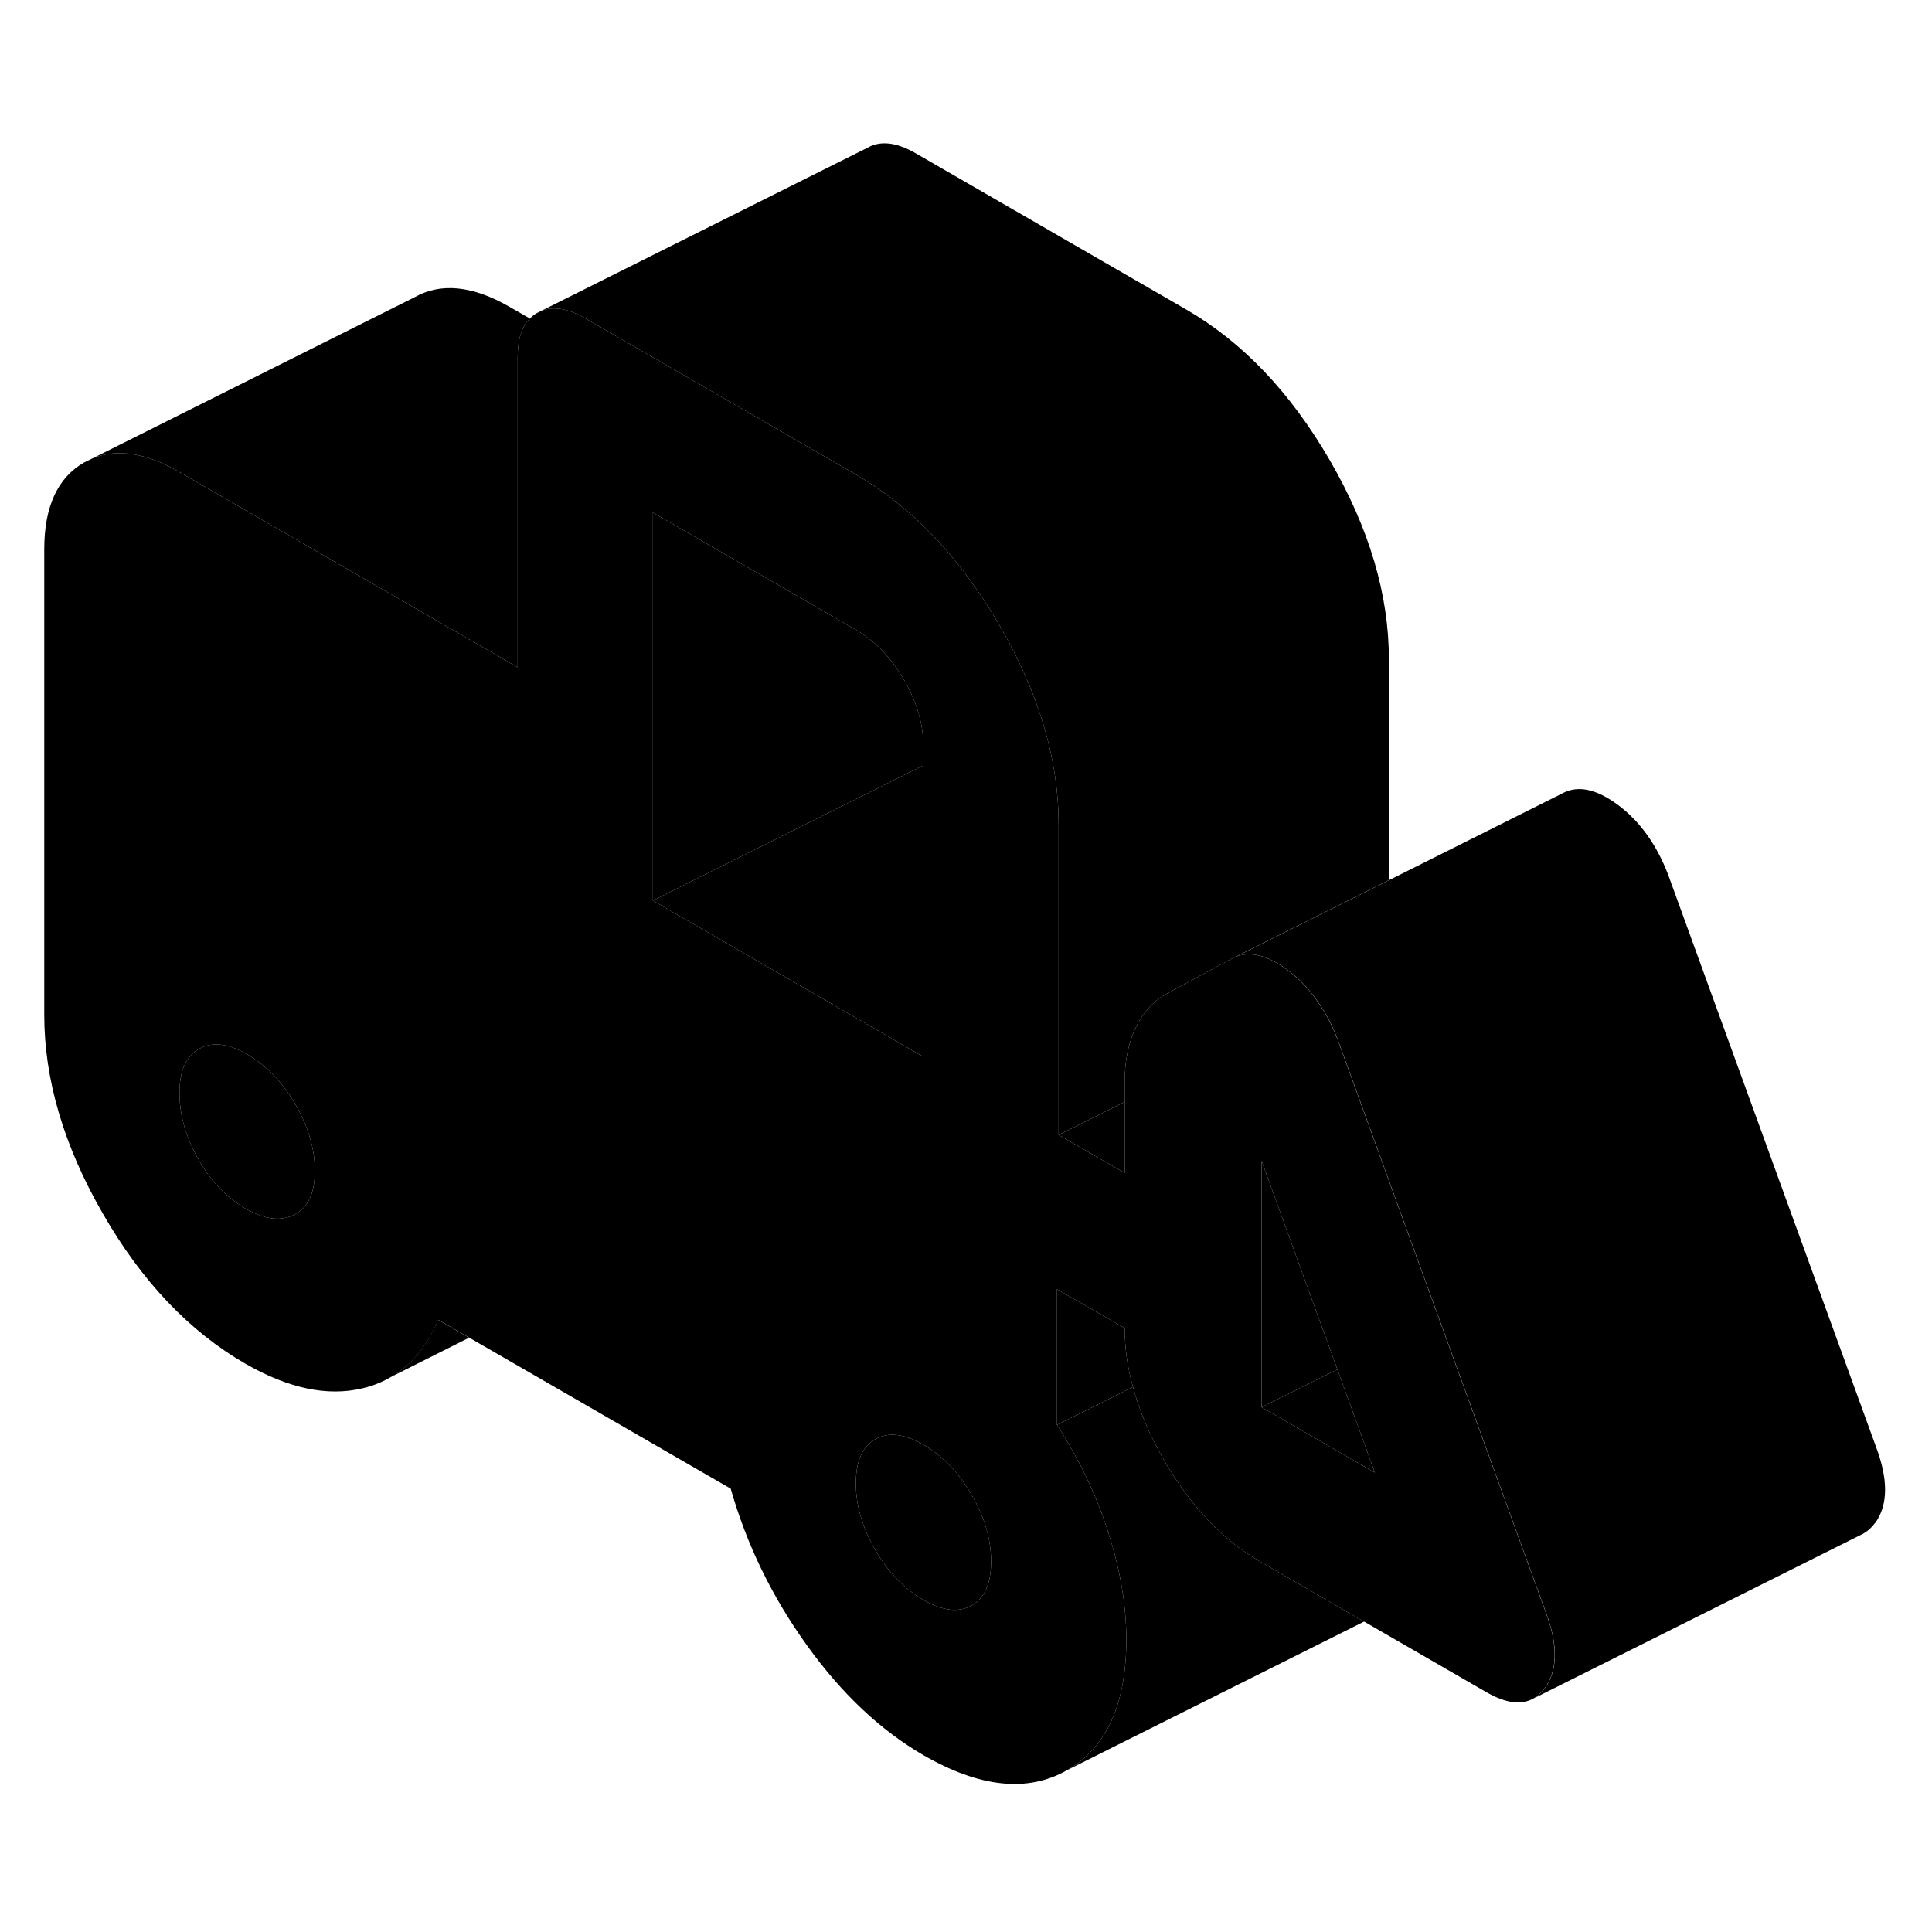 <svg width="24" height="24" viewBox="0 0 117 105" xmlns="http://www.w3.org/2000/svg" stroke-width="1px" stroke-linecap="round" stroke-linejoin="round">
    <path d="M68.11 60.73V65.03L64.11 62.73L68.11 60.73Z" class="pr-icon-iso-solid-stroke" stroke-linejoin="round"/>
    <path d="M68.61 77.99L66.2 79.2L64.01 80.29V72.07L68.11 74.43C68.11 75.6 68.27 76.79 68.61 77.99Z" class="pr-icon-iso-solid-stroke" stroke-linejoin="round"/>
    <path d="M32.09 13.29C31.59 13.78 31.35 14.56 31.35 15.61V34.41L22.68 29.41L10.87 22.59C8.85 21.42 7.09 21.15 5.6 21.76L25.09 12.01C26.69 11.1 28.62 11.29 30.87 12.59L32.09 13.29Z" class="pr-icon-iso-solid-stroke" stroke-linejoin="round"/>
    <path d="M113.55 86.23C113.34 86.52 113.1 86.73 112.83 86.88L92.83 96.88C93.1 96.74 93.34 96.52 93.56 96.23C94.34 95.15 94.36 93.61 93.61 91.62L87.15 73.85L84.02 65.23L81.02 56.97C80.72 56.18 80.36 55.47 79.92 54.83C79.39 54.01 78.75 53.32 78 52.76C76.78 51.85 75.72 51.58 74.82 51.95L84.12 47.3L94.57 42.07C95.52 41.53 96.66 41.76 98 42.76C99.33 43.76 100.33 45.17 101.02 46.97L113.61 81.62C114.36 83.61 114.34 85.15 113.56 86.23H113.55Z" class="pr-icon-iso-solid-stroke" stroke-linejoin="round"/>
    <path d="M93.6 91.62L87.14 73.85L84.01 65.23L81.01 56.97C80.71 56.18 80.35 55.47 79.91 54.83C79.38 54.01 78.74 53.32 77.99 52.76C76.77 51.85 75.71 51.58 74.81 51.95L74.56 52.07L70.56 54.23C69.81 54.66 69.21 55.33 68.77 56.25C68.33 57.17 68.11 58.26 68.11 59.51V65.03L64.11 62.73V43.93C64.11 42.98 64.04 42.02 63.9 41.06C63.46 38.05 62.34 34.99 60.53 31.87C60.21 31.32 59.88 30.79 59.54 30.28C57.36 26.96 54.79 24.45 51.83 22.74L51.35 22.46L35.45 13.28C34.41 12.68 33.51 12.53 32.77 12.83L32.53 12.95C32.37 13.04 32.22 13.15 32.09 13.29C31.59 13.78 31.35 14.56 31.35 15.61V34.41L22.68 29.41L10.87 22.59C8.85 21.42 7.09 21.15 5.6 21.76L5.09 22.01C3.49 22.93 2.68 24.68 2.68 27.26V55.46C2.68 59.37 3.86 63.38 6.22 67.48C8.57 71.58 11.45 74.62 14.87 76.59C17.46 78.08 19.82 78.58 21.93 78.08C22.54 77.94 23.11 77.72 23.62 77.42C24.89 76.71 25.86 75.54 26.54 73.93L28.42 75.01L44.25 84.15C45.21 87.52 46.74 90.68 48.86 93.63C50.97 96.57 53.33 98.79 55.92 100.29C59.34 102.26 62.24 102.56 64.62 101.2C67.01 99.84 68.21 97.2 68.21 93.29C68.21 91.25 67.85 89.1 67.13 86.85C66.42 84.6 65.38 82.41 64.01 80.29V72.07L68.11 74.43C68.11 75.6 68.27 76.79 68.61 77.99C69 79.45 69.63 80.94 70.51 82.46C72.12 85.22 74.04 87.26 76.3 88.56L82.23 91.99L82.61 92.2L90.02 96.48C91.1 97.1 91.99 97.25 92.7 96.94L92.82 96.88C93.09 96.74 93.33 96.52 93.55 96.23C94.33 95.15 94.35 93.61 93.6 91.62ZM17.84 67.55C17.02 67.98 16.03 67.86 14.87 67.19C13.71 66.52 12.75 65.52 12 64.18C11.25 62.85 10.87 61.52 10.87 60.18C10.87 58.84 11.27 57.96 12.05 57.52C12.84 57.07 13.81 57.18 14.97 57.85C16.13 58.52 17.1 59.53 17.89 60.88C18.67 62.24 19.07 63.58 19.07 64.91C19.07 66.24 18.66 67.12 17.84 67.55ZM39.54 48.54V25.04L51.83 32.14C52.99 32.81 53.96 33.82 54.75 35.17C55.53 36.53 55.92 37.87 55.92 39.2V58L39.54 48.54ZM58.84 91.23C58.06 91.67 57.08 91.56 55.92 90.89C54.76 90.22 53.79 89.21 53 87.86C52.22 86.5 51.83 85.16 51.83 83.83C51.83 82.5 52.22 81.61 53 81.16C53.79 80.71 54.76 80.82 55.92 81.49C57.08 82.16 58.06 83.18 58.84 84.53C59.63 85.88 60.02 87.23 60.02 88.56C60.02 89.89 59.63 90.78 58.84 91.23ZM79.28 80.88L76.4 79.22V64.3L79.41 72.59L80.99 76.93L83.26 83.18L79.28 80.88Z" class="pr-icon-iso-solid-stroke" stroke-linejoin="round"/>
    <path d="M19.07 64.91C19.07 66.24 18.66 67.12 17.84 67.55C17.02 67.98 16.03 67.86 14.87 67.19C13.71 66.52 12.75 65.52 12 64.18C11.25 62.85 10.87 61.52 10.87 60.18C10.87 58.84 11.27 57.96 12.05 57.52C12.84 57.07 13.81 57.18 14.97 57.85C16.13 58.52 17.1 59.53 17.89 60.88C18.67 62.24 19.07 63.58 19.07 64.91Z" class="pr-icon-iso-solid-stroke" stroke-linejoin="round"/>
    <path d="M60.02 88.56C60.02 89.89 59.63 90.78 58.84 91.23C58.06 91.67 57.08 91.56 55.92 90.89C54.76 90.22 53.79 89.21 53 87.86C52.22 86.5 51.83 85.16 51.83 83.83C51.83 82.5 52.22 81.61 53 81.16C53.79 80.71 54.76 80.82 55.92 81.49C57.08 82.16 58.06 83.18 58.84 84.53C59.63 85.88 60.02 87.23 60.02 88.56Z" class="pr-icon-iso-solid-stroke" stroke-linejoin="round"/>
    <path d="M83.26 83.18L79.28 80.88L76.4 79.22L79.93 77.46L80.99 76.93L83.26 83.18Z" class="pr-icon-iso-solid-stroke" stroke-linejoin="round"/>
    <path d="M80.99 76.93L79.93 77.46L76.4 79.22V64.3L79.41 72.59L80.99 76.93Z" class="pr-icon-iso-solid-stroke" stroke-linejoin="round"/>
    <path d="M68.21 93.29C68.21 91.25 67.85 89.1 67.13 86.85C66.42 84.6 65.38 82.41 64.01 80.29L66.2 79.2L68.61 77.99C69 79.45 69.63 80.94 70.51 82.46C72.12 85.22 74.04 87.26 76.3 88.56L82.23 91.99L82.61 92.2L64.62 101.2C67.01 99.84 68.21 97.2 68.21 93.29Z" class="pr-icon-iso-solid-stroke" stroke-linejoin="round"/>
    <path d="M55.92 39.2V40.35L39.54 48.54V25.04L51.83 32.14C52.99 32.81 53.96 33.82 54.75 35.17C55.53 36.53 55.92 37.87 55.92 39.2Z" class="pr-icon-iso-solid-stroke" stroke-linejoin="round"/>
    <path d="M55.92 40.35V58L39.54 48.54L55.92 40.35Z" class="pr-icon-iso-solid-stroke" stroke-linejoin="round"/>
    <path d="M28.41 75.01L23.61 77.42C24.88 76.71 25.85 75.54 26.53 73.93L28.41 75.01Z" class="pr-icon-iso-solid-stroke" stroke-linejoin="round"/>
    <path d="M84.11 33.93V47.3L74.81 51.95L74.56 52.07L70.56 54.23C69.81 54.66 69.21 55.33 68.77 56.25C68.33 57.17 68.11 58.26 68.11 59.51V60.73L64.11 62.73V43.93C64.11 42.98 64.04 42.02 63.9 41.06C63.46 38.05 62.34 34.99 60.53 31.87C60.21 31.32 59.88 30.79 59.54 30.28C57.36 26.96 54.79 24.45 51.83 22.74L51.35 22.46L35.45 13.28C34.41 12.68 33.51 12.53 32.77 12.83L52.53 2.95C53.31 2.5 54.29 2.61 55.45 3.28L71.83 12.74C75.24 14.71 78.14 17.75 80.53 21.87C82.92 25.99 84.11 30.01 84.11 33.93Z" class="pr-icon-iso-solid-stroke" stroke-linejoin="round"/>
</svg>